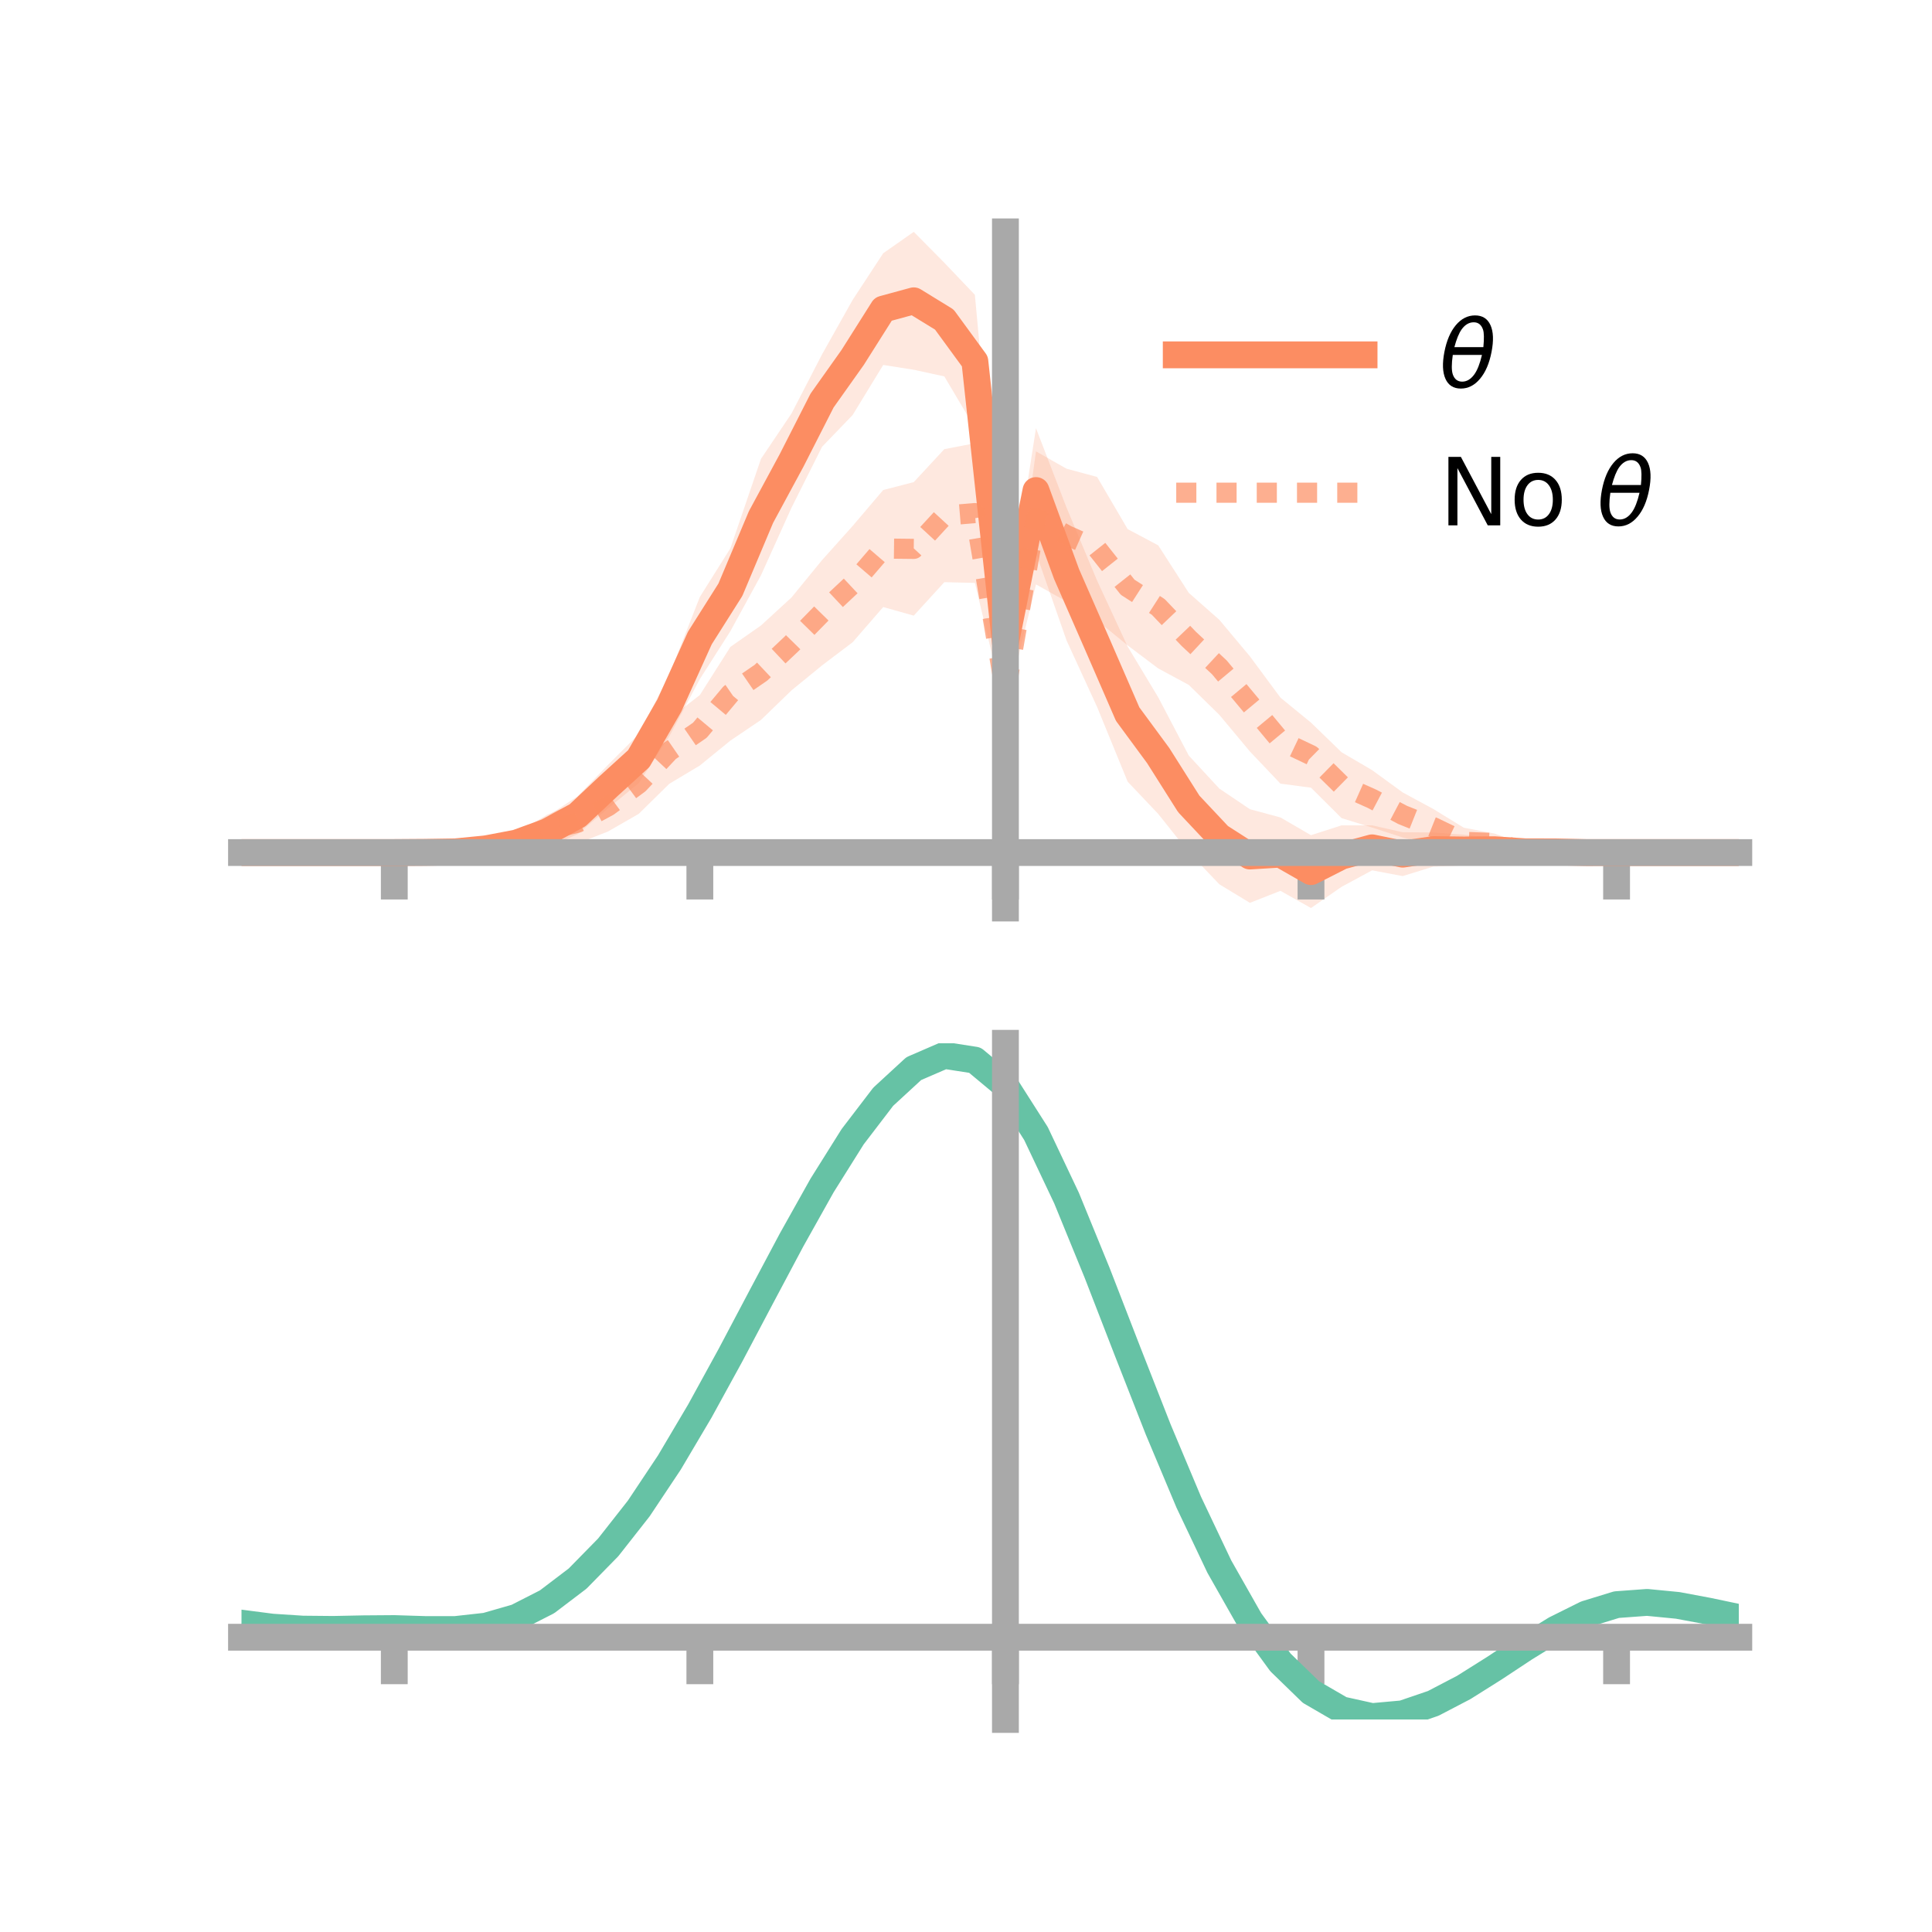 <?xml version="1.0" encoding="utf-8" standalone="no"?>
<!DOCTYPE svg PUBLIC "-//W3C//DTD SVG 1.1//EN"
  "http://www.w3.org/Graphics/SVG/1.1/DTD/svg11.dtd">
<!-- Created with matplotlib (https://matplotlib.org/) -->
<svg height="144pt" version="1.1" viewBox="0 0 144 144" width="144pt" xmlns="http://www.w3.org/2000/svg" xmlns:xlink="http://www.w3.org/1999/xlink">
 <defs>
  <style type="text/css">*{stroke-linecap:butt;stroke-linejoin:round;}</style>
 </defs>
 <g id="figure_1">
  <g id="patch_1">
   <path d="M 0 144 
L 144 144 
L 144 0 
L 0 0 
z
" style="fill:none;"/>
  </g>
  <g id="axes_1">
   <g id="patch_2">
    <path d="M 18 67.68 
L 129.6 67.68 
L 129.6 17.28 
L 18 17.28 
z
" style="fill:none;"/>
   </g>
   <g id="PolyCollection_1">
    <path clip-path="url(#p9a97b49cbf)" d="M 18 63.544 
L 18 63.544 
L 20.278 63.544 
L 22.555 63.544 
L 24.833 63.544 
L 27.11 63.544 
L 29.388 63.544 
L 31.665 63.436 
L 33.943 63.238 
L 36.22 62.832 
L 38.498 61.941 
L 40.776 60.842 
L 43.053 59.348 
L 45.331 56.998 
L 47.608 54.719 
L 49.886 50.302 
L 52.163 44.492 
L 54.441 40.866 
L 56.718 34.203 
L 58.996 30.816 
L 61.273 26.409 
L 63.551 22.354 
L 65.829 18.877 
L 68.106 17.28 
L 70.384 19.583 
L 72.661 21.973 
L 74.939 46.55 
L 77.216 31.915 
L 79.494 37.835 
L 81.771 43.277 
L 84.049 48.191 
L 86.327 51.974 
L 88.604 56.315 
L 90.882 58.777 
L 93.159 60.313 
L 95.437 60.927 
L 97.714 62.251 
L 99.992 61.517 
L 102.269 61.517 
L 104.547 62.03 
L 106.824 62.05 
L 109.102 62.21 
L 111.38 62.492 
L 113.657 63.056 
L 115.935 63.243 
L 118.212 63.448 
L 120.49 63.544 
L 122.767 63.544 
L 125.045 63.544 
L 127.322 63.544 
L 129.6 63.544 
L 129.6 63.544 
L 129.6 63.544 
L 127.322 63.544 
L 125.045 63.544 
L 122.767 63.544 
L 120.49 63.544 
L 118.212 63.643 
L 115.935 63.741 
L 113.657 63.918 
L 111.38 64.174 
L 109.102 64.495 
L 106.824 64.595 
L 104.547 65.299 
L 102.269 64.869 
L 99.992 66.1 
L 97.714 67.68 
L 95.437 66.397 
L 93.159 67.293 
L 90.882 65.909 
L 88.604 63.522 
L 86.327 60.665 
L 84.049 58.261 
L 81.771 52.693 
L 79.494 47.733 
L 77.216 41.21 
L 74.939 49.298 
L 72.661 31.896 
L 70.384 28.055 
L 68.106 27.56 
L 65.829 27.202 
L 63.551 30.934 
L 61.273 33.299 
L 58.996 37.836 
L 56.718 42.881 
L 54.441 47.039 
L 52.163 50.613 
L 49.886 54.881 
L 47.608 58.373 
L 45.331 60.238 
L 43.053 62.175 
L 40.776 63.165 
L 38.498 63.728 
L 36.22 63.703 
L 33.943 63.745 
L 31.665 63.621 
L 29.388 63.544 
L 27.11 63.544 
L 24.833 63.544 
L 22.555 63.544 
L 20.278 63.544 
L 18 63.544 
z
" style="fill:#fc8d62;fill-opacity:0.2;"/>
   </g>
   <g id="PolyCollection_2">
    <path clip-path="url(#p9a97b49cbf)" d="M 18 63.544 
L 18 63.544 
L 20.278 63.544 
L 22.555 63.544 
L 24.833 63.544 
L 27.11 63.544 
L 29.388 63.544 
L 31.665 63.402 
L 33.943 63.136 
L 36.22 62.482 
L 38.498 62.11 
L 40.776 60.725 
L 43.053 59.769 
L 45.331 58.209 
L 47.608 56.179 
L 49.886 53.569 
L 52.163 51.804 
L 54.441 48.214 
L 56.718 46.62 
L 58.996 44.529 
L 61.273 41.745 
L 63.551 39.202 
L 65.829 36.523 
L 68.106 35.934 
L 70.384 33.477 
L 72.661 33.039 
L 74.939 50.261 
L 77.216 33.642 
L 79.494 34.935 
L 81.771 35.549 
L 84.049 39.436 
L 86.327 40.646 
L 88.604 44.187 
L 90.882 46.197 
L 93.159 48.917 
L 95.437 51.997 
L 97.714 53.86 
L 99.992 56.068 
L 102.269 57.402 
L 104.547 59.062 
L 106.824 60.293 
L 109.102 61.693 
L 111.38 62.126 
L 113.657 62.921 
L 115.935 63.094 
L 118.212 63.418 
L 120.49 63.544 
L 122.767 63.544 
L 125.045 63.544 
L 127.322 63.544 
L 129.6 63.544 
L 129.6 63.544 
L 129.6 63.544 
L 127.322 63.544 
L 125.045 63.544 
L 122.767 63.544 
L 120.49 63.544 
L 118.212 63.667 
L 115.935 63.758 
L 113.657 63.97 
L 111.38 63.544 
L 109.102 63.795 
L 106.824 63.009 
L 104.547 62.421 
L 102.269 61.679 
L 99.992 60.979 
L 97.714 58.709 
L 95.437 58.41 
L 93.159 56.008 
L 90.882 53.28 
L 88.604 51.049 
L 86.327 49.821 
L 84.049 48.103 
L 81.771 46.245 
L 79.494 44.836 
L 77.216 43.558 
L 74.939 52.924 
L 72.661 43.447 
L 70.384 43.392 
L 68.106 45.887 
L 65.829 45.245 
L 63.551 47.87 
L 61.273 49.593 
L 58.996 51.455 
L 56.718 53.66 
L 54.441 55.199 
L 52.163 57.055 
L 49.886 58.419 
L 47.608 60.66 
L 45.331 61.967 
L 43.053 62.874 
L 40.776 62.983 
L 38.498 63.64 
L 36.22 63.601 
L 33.943 63.78 
L 31.665 63.628 
L 29.388 63.544 
L 27.11 63.544 
L 24.833 63.544 
L 22.555 63.544 
L 20.278 63.544 
L 18 63.544 
z
" style="fill:#fc8d62;fill-opacity:0.2;"/>
   </g>
   <g id="matplotlib.axis_1">
    <g id="xtick_1">
     <g id="line2d_1">
      <defs>
       <path d="M 0 0 
L 0 3.5 
" id="mf6b095227a" style="stroke:#a9a9a9;stroke-width:2;"/>
      </defs>
      <g>
       <use style="fill:#a9a9a9;stroke:#a9a9a9;stroke-width:2;" x="29.388" xlink:href="#mf6b095227a" y="63.544"/>
      </g>
     </g>
    </g>
    <g id="xtick_2">
     <g id="line2d_2">
      <g>
       <use style="fill:#a9a9a9;stroke:#a9a9a9;stroke-width:2;" x="52.163" xlink:href="#mf6b095227a" y="63.544"/>
      </g>
     </g>
    </g>
    <g id="xtick_3">
     <g id="line2d_3">
      <g>
       <use style="fill:#a9a9a9;stroke:#a9a9a9;stroke-width:2;" x="74.939" xlink:href="#mf6b095227a" y="63.544"/>
      </g>
     </g>
    </g>
    <g id="xtick_4">
     <g id="line2d_4">
      <g>
       <use style="fill:#a9a9a9;stroke:#a9a9a9;stroke-width:2;" x="97.714" xlink:href="#mf6b095227a" y="63.544"/>
      </g>
     </g>
    </g>
    <g id="xtick_5">
     <g id="line2d_5">
      <g>
       <use style="fill:#a9a9a9;stroke:#a9a9a9;stroke-width:2;" x="120.49" xlink:href="#mf6b095227a" y="63.544"/>
      </g>
     </g>
    </g>
   </g>
   <g id="matplotlib.axis_2"/>
   <g id="line2d_6">
    <path clip-path="url(#p9a97b49cbf)" d="M 18 63.544 
L 20.278 63.544 
L 22.555 63.544 
L 24.833 63.544 
L 27.11 63.544 
L 29.388 63.544 
L 31.665 63.528 
L 33.943 63.491 
L 36.22 63.268 
L 38.498 62.835 
L 40.776 62.004 
L 43.053 60.762 
L 45.331 58.618 
L 47.608 56.546 
L 49.886 52.592 
L 52.163 47.553 
L 54.441 43.952 
L 56.718 38.542 
L 58.996 34.326 
L 61.273 29.854 
L 63.551 26.644 
L 65.829 23.04 
L 68.106 22.42 
L 70.384 23.819 
L 72.661 26.934 
L 74.939 47.924 
L 77.216 36.563 
L 79.494 42.784 
L 81.771 47.985 
L 84.049 53.226 
L 86.327 56.319 
L 88.604 59.919 
L 90.882 62.343 
L 93.159 63.803 
L 95.437 63.662 
L 97.714 64.965 
L 99.992 63.809 
L 102.269 63.193 
L 104.547 63.664 
L 106.824 63.322 
L 109.102 63.353 
L 111.38 63.333 
L 113.657 63.487 
L 115.935 63.492 
L 118.212 63.545 
L 120.49 63.544 
L 122.767 63.544 
L 125.045 63.544 
L 127.322 63.544 
L 129.6 63.544 
" style="fill:none;stroke:#fc8d62;stroke-linecap:square;stroke-width:2;"/>
   </g>
   <g id="line2d_7">
    <path clip-path="url(#p9a97b49cbf)" d="M 18 63.544 
L 20.278 63.544 
L 22.555 63.544 
L 24.833 63.544 
L 27.11 63.544 
L 29.388 63.544 
L 31.665 63.515 
L 33.943 63.458 
L 36.22 63.041 
L 38.498 62.875 
L 40.776 61.854 
L 43.053 61.322 
L 45.331 60.088 
L 47.608 58.419 
L 49.886 55.994 
L 52.163 54.429 
L 54.441 51.706 
L 56.718 50.14 
L 58.996 47.992 
L 61.273 45.669 
L 63.551 43.536 
L 65.829 40.884 
L 68.106 40.91 
L 70.384 38.435 
L 72.661 38.243 
L 74.939 51.592 
L 77.216 38.6 
L 79.494 39.885 
L 81.771 40.897 
L 84.049 43.77 
L 86.327 45.233 
L 88.604 47.618 
L 90.882 49.738 
L 93.159 52.463 
L 95.437 55.204 
L 97.714 56.285 
L 99.992 58.524 
L 102.269 59.54 
L 104.547 60.742 
L 106.824 61.651 
L 109.102 62.744 
L 111.38 62.835 
L 113.657 63.445 
L 115.935 63.426 
L 118.212 63.543 
L 120.49 63.544 
L 122.767 63.544 
L 125.045 63.544 
L 127.322 63.544 
L 129.6 63.544 
" style="fill:none;stroke:#fc8d62;stroke-dasharray:1.5,1.5;stroke-dashoffset:0;stroke-opacity:0.7;stroke-width:1.5;"/>
   </g>
   <g id="patch_3">
    <path d="M 74.939 67.68 
L 74.939 17.28 
" style="fill:none;stroke:#a9a9a9;stroke-linecap:square;stroke-linejoin:miter;stroke-width:2;"/>
   </g>
   <g id="patch_4">
    <path d="M 129.6 67.68 
L 129.6 17.28 
" style="fill:none;"/>
   </g>
   <g id="patch_5">
    <path d="M 18 63.544 
L 129.6 63.544 
" style="fill:none;stroke:#a9a9a9;stroke-linecap:square;stroke-linejoin:miter;stroke-width:2;"/>
   </g>
   <g id="patch_6">
    <path d="M 18 17.28 
L 129.6 17.28 
" style="fill:none;"/>
   </g>
   <g id="legend_1">
    <g id="line2d_8">
     <path d="M 87.67 26.449 
L 101.67 26.449 
" style="fill:none;stroke:#fc8d62;stroke-linecap:square;stroke-width:2;"/>
    </g>
    <g id="line2d_9"/>
    <g id="text_1">
     <!-- $\theta$ -->
     <g transform="translate(107.27 28.899)scale(0.07 -0.07)">
      <defs>
       <path d="M 45.516 34.672 
L 14.453 34.672 
Q 12.359 20.062 14.5 13.875 
Q 17.188 6.25 24.469 6.25 
Q 31.781 6.25 37.359 13.922 
Q 42.234 20.656 45.516 34.672 
z
M 47.016 42.969 
Q 48.344 56.844 46.625 61.719 
Q 43.953 69.438 36.766 69.438 
Q 29.297 69.438 23.828 61.812 
Q 19.531 55.672 16.156 42.969 
z
M 38.188 76.766 
Q 49.906 76.766 54.594 66.406 
Q 59.281 56.109 55.719 37.844 
Q 52.203 19.625 43.453 9.281 
Q 34.766 -1.125 23.047 -1.125 
Q 11.281 -1.125 6.641 9.281 
Q 2 19.625 5.516 37.844 
Q 9.078 56.109 17.719 66.406 
Q 26.422 76.766 38.188 76.766 
z
" id="DejaVuSans-Oblique-952"/>
      </defs>
      <use transform="translate(0 0.234)" xlink:href="#DejaVuSans-Oblique-952"/>
     </g>
    </g>
    <g id="line2d_10">
     <path d="M 87.67 36.724 
L 101.67 36.724 
" style="fill:none;stroke:#fc8d62;stroke-dasharray:1.5,1.5;stroke-dashoffset:0;stroke-opacity:0.7;stroke-width:1.5;"/>
    </g>
    <g id="line2d_11"/>
    <g id="text_2">
     <!-- No $\theta$ -->
     <g transform="translate(107.27 39.174)scale(0.07 -0.07)">
      <defs>
       <path d="M 9.812 72.906 
L 23.094 72.906 
L 55.422 11.922 
L 55.422 72.906 
L 64.984 72.906 
L 64.984 0 
L 51.703 0 
L 19.391 60.984 
L 19.391 0 
L 9.812 0 
z
" id="DejaVuSans-78"/>
       <path d="M 30.609 48.391 
Q 23.391 48.391 19.188 42.75 
Q 14.984 37.109 14.984 27.297 
Q 14.984 17.484 19.156 11.844 
Q 23.344 6.203 30.609 6.203 
Q 37.797 6.203 41.984 11.859 
Q 46.188 17.531 46.188 27.297 
Q 46.188 37.016 41.984 42.703 
Q 37.797 48.391 30.609 48.391 
z
M 30.609 56 
Q 42.328 56 49.016 48.375 
Q 55.719 40.766 55.719 27.297 
Q 55.719 13.875 49.016 6.219 
Q 42.328 -1.422 30.609 -1.422 
Q 18.844 -1.422 12.172 6.219 
Q 5.516 13.875 5.516 27.297 
Q 5.516 40.766 12.172 48.375 
Q 18.844 56 30.609 56 
z
" id="DejaVuSans-111"/>
       <path id="DejaVuSans-32"/>
      </defs>
      <use transform="translate(0 0.234)" xlink:href="#DejaVuSans-78"/>
      <use transform="translate(74.805 0.234)" xlink:href="#DejaVuSans-111"/>
      <use transform="translate(135.986 0.234)" xlink:href="#DejaVuSans-32"/>
      <use transform="translate(167.773 0.234)" xlink:href="#DejaVuSans-Oblique-952"/>
     </g>
    </g>
   </g>
  </g>
  <g id="axes_2">
   <g id="patch_7">
    <path d="M 18 128.16 
L 129.6 128.16 
L 129.6 77.76 
L 18 77.76 
z
" style="fill:none;"/>
   </g>
   <g id="PolyCollection_3">
    <path clip-path="url(#p0fc6835560)" d="M 18 121.023 
L 18 120.941 
L 20.278 121.246 
L 22.555 121.397 
L 24.833 121.415 
L 27.11 121.366 
L 29.388 121.347 
L 31.665 121.419 
L 33.943 121.419 
L 36.22 121.165 
L 38.498 120.507 
L 40.776 119.333 
L 43.053 117.569 
L 45.331 115.193 
L 47.608 112.226 
L 49.886 108.727 
L 52.163 104.79 
L 54.441 100.542 
L 56.718 96.141 
L 58.996 91.766 
L 61.273 87.62 
L 63.551 83.919 
L 65.829 80.889 
L 68.106 78.759 
L 70.384 77.76 
L 72.661 78.12 
L 74.939 80.047 
L 77.216 83.667 
L 79.494 88.54 
L 81.771 94.181 
L 84.049 100.14 
L 86.327 106.03 
L 88.604 111.533 
L 90.882 116.405 
L 93.159 120.475 
L 95.437 123.646 
L 97.714 125.884 
L 99.992 127.218 
L 102.269 127.727 
L 104.547 127.529 
L 106.824 126.766 
L 109.102 125.596 
L 111.38 124.188 
L 113.657 122.711 
L 115.935 121.332 
L 118.212 120.213 
L 120.49 119.518 
L 122.767 119.353 
L 125.045 119.58 
L 127.322 120.016 
L 129.6 120.508 
L 129.6 120.614 
L 129.6 120.614 
L 127.322 120.148 
L 125.045 119.731 
L 122.767 119.515 
L 120.49 119.684 
L 118.212 120.388 
L 115.935 121.534 
L 113.657 122.959 
L 111.38 124.49 
L 109.102 125.948 
L 106.824 127.157 
L 104.547 127.946 
L 102.269 128.16 
L 99.992 127.663 
L 97.714 126.353 
L 95.437 124.165 
L 93.159 121.08 
L 90.882 117.128 
L 88.604 112.402 
L 86.327 107.061 
L 84.049 101.34 
L 81.771 95.544 
L 79.494 90.053 
L 77.216 85.306 
L 74.939 81.781 
L 72.661 79.911 
L 70.384 79.567 
L 68.106 80.54 
L 65.829 82.603 
L 63.551 85.531 
L 61.273 89.096 
L 58.996 93.081 
L 56.718 97.276 
L 54.441 101.489 
L 52.163 105.548 
L 49.886 109.306 
L 47.608 112.643 
L 45.331 115.473 
L 43.053 117.745 
L 40.776 119.443 
L 38.498 120.591 
L 36.22 121.242 
L 33.943 121.493 
L 31.665 121.491 
L 29.388 121.42 
L 27.11 121.436 
L 24.833 121.478 
L 22.555 121.454 
L 20.278 121.309 
L 18 121.023 
z
" style="fill:#66c2a5;fill-opacity:0.2;"/>
   </g>
   <g id="matplotlib.axis_3">
    <g id="xtick_6">
     <g id="line2d_12">
      <g>
       <use style="fill:#a9a9a9;stroke:#a9a9a9;stroke-width:2;" x="29.388" xlink:href="#mf6b095227a" y="122.028"/>
      </g>
     </g>
    </g>
    <g id="xtick_7">
     <g id="line2d_13">
      <g>
       <use style="fill:#a9a9a9;stroke:#a9a9a9;stroke-width:2;" x="52.163" xlink:href="#mf6b095227a" y="122.028"/>
      </g>
     </g>
    </g>
    <g id="xtick_8">
     <g id="line2d_14">
      <g>
       <use style="fill:#a9a9a9;stroke:#a9a9a9;stroke-width:2;" x="74.939" xlink:href="#mf6b095227a" y="122.028"/>
      </g>
     </g>
    </g>
    <g id="xtick_9">
     <g id="line2d_15">
      <g>
       <use style="fill:#a9a9a9;stroke:#a9a9a9;stroke-width:2;" x="97.714" xlink:href="#mf6b095227a" y="122.028"/>
      </g>
     </g>
    </g>
    <g id="xtick_10">
     <g id="line2d_16">
      <g>
       <use style="fill:#a9a9a9;stroke:#a9a9a9;stroke-width:2;" x="120.49" xlink:href="#mf6b095227a" y="122.028"/>
      </g>
     </g>
    </g>
   </g>
   <g id="matplotlib.axis_4"/>
   <g id="line2d_17">
    <path clip-path="url(#p0fc6835560)" d="M 18 120.982 
L 20.278 121.277 
L 22.555 121.425 
L 24.833 121.447 
L 27.11 121.401 
L 29.388 121.384 
L 31.665 121.455 
L 33.943 121.456 
L 36.22 121.203 
L 38.498 120.549 
L 40.776 119.388 
L 43.053 117.657 
L 45.331 115.333 
L 47.608 112.435 
L 49.886 109.016 
L 52.163 105.169 
L 54.441 101.016 
L 56.718 96.708 
L 58.996 92.424 
L 61.273 88.358 
L 63.551 84.725 
L 65.829 81.746 
L 68.106 79.649 
L 70.384 78.663 
L 72.661 79.016 
L 74.939 80.914 
L 77.216 84.487 
L 79.494 89.297 
L 81.771 94.863 
L 84.049 100.74 
L 86.327 106.546 
L 88.604 111.967 
L 90.882 116.766 
L 93.159 120.778 
L 95.437 123.906 
L 97.714 126.118 
L 99.992 127.44 
L 102.269 127.944 
L 104.547 127.738 
L 106.824 126.961 
L 109.102 125.772 
L 111.38 124.339 
L 113.657 122.835 
L 115.935 121.433 
L 118.212 120.3 
L 120.49 119.601 
L 122.767 119.434 
L 125.045 119.656 
L 127.322 120.082 
L 129.6 120.561 
" style="fill:none;stroke:#66c2a5;stroke-linecap:square;stroke-width:2;"/>
   </g>
   <g id="patch_8">
    <path d="M 74.939 128.16 
L 74.939 77.76 
" style="fill:none;stroke:#a9a9a9;stroke-linecap:square;stroke-linejoin:miter;stroke-width:2;"/>
   </g>
   <g id="patch_9">
    <path d="M 129.6 128.16 
L 129.6 77.76 
" style="fill:none;"/>
   </g>
   <g id="patch_10">
    <path d="M 18 122.028 
L 129.6 122.028 
" style="fill:none;stroke:#a9a9a9;stroke-linecap:square;stroke-linejoin:miter;stroke-width:2;"/>
   </g>
   <g id="patch_11">
    <path d="M 18 77.76 
L 129.6 77.76 
" style="fill:none;"/>
   </g>
  </g>
 </g>
 <defs>
  <clipPath id="p9a97b49cbf">
   <rect height="50.4" width="111.6" x="18" y="17.28"/>
  </clipPath>
  <clipPath id="p0fc6835560">
   <rect height="50.4" width="111.6" x="18" y="77.76"/>
  </clipPath>
 </defs>
</svg>
